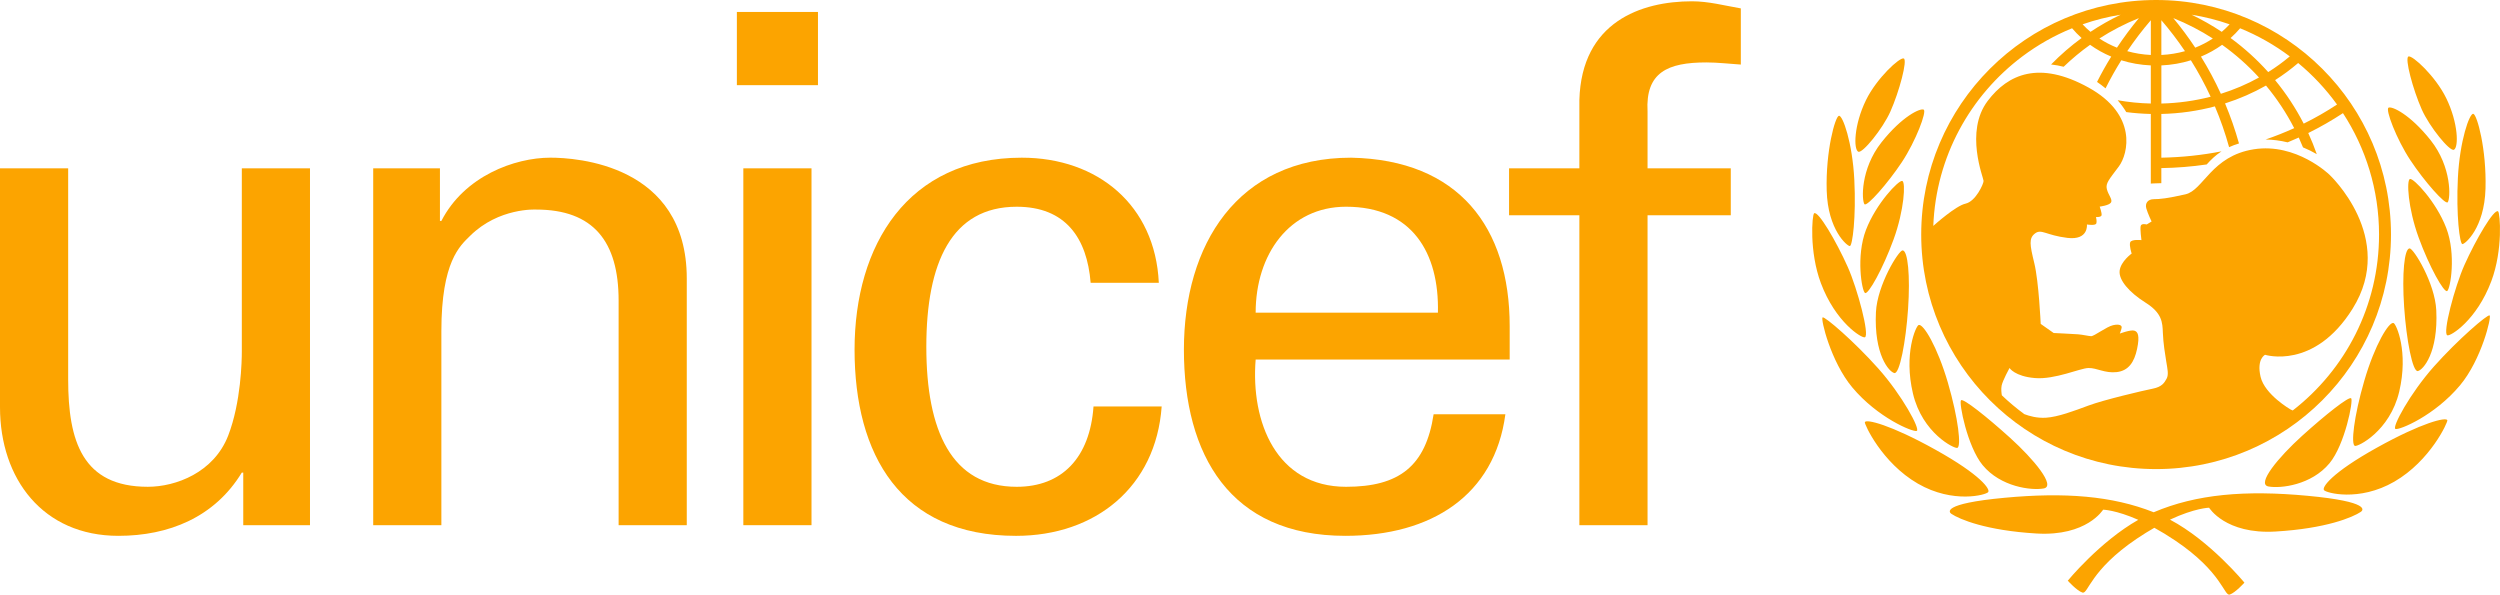 <svg width="206" height="49" viewBox="0 0 206 49" fill="none" xmlns="http://www.w3.org/2000/svg">
<path d="M174.739 1.213C173.66 1.385 172.613 1.652 171.605 2.004C171.807 2.222 172.024 2.429 172.255 2.624C173.045 2.097 173.875 1.625 174.739 1.213ZM192.571 8.613C191.653 7.341 190.576 6.19 189.369 5.192C188.775 5.701 188.14 6.172 187.468 6.601C188.375 7.704 189.167 8.906 189.825 10.188C190.781 9.715 191.698 9.189 192.571 8.613ZM188.678 4.647C187.428 3.71 186.054 2.927 184.585 2.33C184.344 2.614 184.082 2.882 183.801 3.133C184.93 3.959 185.969 4.901 186.901 5.94C187.528 5.547 188.122 5.114 188.678 4.647ZM183.721 2.004C182.713 1.652 181.666 1.385 180.587 1.213C181.451 1.625 182.281 2.097 183.071 2.624C183.302 2.429 183.519 2.222 183.721 2.004ZM177.663 0C188.356 0 197.017 8.656 197.017 19.326C197.017 29.997 188.356 38.653 177.663 38.653C166.969 38.653 158.308 29.996 158.308 19.326C158.308 8.657 166.97 0 177.663 0ZM180.888 3.928C181.404 3.722 181.889 3.468 182.337 3.173C181.314 2.514 180.224 1.95 179.08 1.492C179.725 2.27 180.329 3.083 180.888 3.928ZM178.096 4.53C178.771 4.497 179.423 4.389 180.041 4.216C179.443 3.327 178.793 2.476 178.096 1.666V4.53ZM180.529 4.967C179.761 5.207 178.944 5.352 178.097 5.39V8.532C179.503 8.498 180.864 8.304 182.157 7.971C181.676 6.933 181.132 5.929 180.529 4.967ZM183.102 3.692C182.569 4.075 181.985 4.402 181.359 4.664C181.966 5.647 182.515 6.671 182.999 7.73C184.108 7.383 185.161 6.931 186.142 6.387C185.228 5.386 184.208 4.482 183.102 3.692ZM174.437 3.928C174.997 3.083 175.6 2.27 176.246 1.492C175.102 1.95 174.012 2.514 172.989 3.173C173.436 3.468 173.922 3.722 174.437 3.928ZM177.229 1.666C176.532 2.476 175.883 3.327 175.285 4.216C175.902 4.389 176.554 4.497 177.229 4.53V1.666ZM166.805 34.126C167.231 34.284 167.839 34.466 168.59 34.42C169.581 34.358 170.881 33.867 172.12 33.407C173.359 32.947 176.61 32.18 177.384 32.027C178.158 31.874 178.344 31.536 178.53 31.199C178.716 30.861 178.592 30.371 178.499 29.788C178.406 29.205 178.251 28.284 178.22 27.425C178.189 26.567 178.159 25.799 176.796 24.94C175.433 24.081 174.566 23.069 174.659 22.302C174.752 21.535 175.65 20.891 175.65 20.891C175.65 20.891 175.433 20.247 175.526 19.971C175.619 19.694 176.455 19.786 176.455 19.786C176.455 19.786 176.331 18.866 176.393 18.62C176.455 18.375 176.889 18.497 176.889 18.497L177.291 18.252C177.291 18.252 176.981 17.608 176.857 17.179C176.733 16.749 176.981 16.412 177.477 16.412C177.972 16.412 178.592 16.35 180.078 16.013C181.564 15.676 182.215 12.853 185.714 12.301C189.213 11.749 191.938 14.387 191.938 14.387C191.938 14.387 197.512 19.572 193.858 25.431C190.687 30.516 186.642 29.235 186.642 29.235C186.642 29.235 185.93 29.573 186.271 31.045C186.611 32.518 188.748 33.745 188.748 33.745L188.92 33.824C193.249 30.468 196.033 25.221 196.033 19.326C196.033 15.64 194.935 12.199 193.06 9.323C192.151 9.923 191.195 10.47 190.2 10.962C190.461 11.529 190.696 12.109 190.903 12.703C190.541 12.492 190.16 12.304 189.768 12.144C189.657 11.87 189.541 11.6 189.418 11.333C189.115 11.471 188.809 11.603 188.5 11.73C187.899 11.583 187.287 11.502 186.685 11.496C187.491 11.219 188.278 10.906 189.041 10.559C188.395 9.302 187.614 8.127 186.718 7.05C185.667 7.647 184.536 8.142 183.344 8.522C183.793 9.59 184.177 10.691 184.492 11.82C184.191 11.911 183.921 12.014 183.678 12.126C183.36 10.974 182.968 9.852 182.507 8.766C181.104 9.14 179.624 9.356 178.094 9.39V12.993C179.794 12.963 181.452 12.784 183.053 12.471C182.544 12.8 182.171 13.175 181.831 13.551C180.612 13.729 179.364 13.831 178.094 13.852V15.093C177.9 15.106 177.694 15.113 177.475 15.113C177.388 15.113 177.305 15.118 177.227 15.127V9.39C176.543 9.375 175.868 9.323 175.205 9.237C175.002 8.899 174.763 8.571 174.495 8.259C175.381 8.416 176.294 8.509 177.227 8.531V5.389C176.38 5.352 175.563 5.207 174.795 4.967C174.326 5.714 173.894 6.486 173.498 7.28C173.274 7.094 173.04 6.917 172.796 6.751C173.156 6.037 173.546 5.341 173.965 4.664C173.34 4.401 172.755 4.074 172.222 3.691C171.452 4.241 170.724 4.846 170.044 5.501C169.703 5.415 169.357 5.351 169.009 5.313C169.785 4.519 170.626 3.789 171.523 3.133C171.242 2.881 170.98 2.613 170.739 2.329C169.27 2.927 167.896 3.709 166.646 4.646C162.36 7.861 159.522 12.905 159.304 18.615C159.416 18.514 161.152 16.958 161.961 16.78C162.797 16.596 163.447 15.154 163.447 14.909C163.447 14.663 161.867 10.85 163.788 8.313C165.46 6.104 168.03 4.969 172.087 7.209C176.144 9.448 175.369 12.669 174.595 13.712C173.821 14.755 173.48 15.093 173.604 15.583C173.728 16.075 174.1 16.442 173.945 16.688C173.789 16.933 173.016 17.025 173.016 17.025C173.016 17.025 173.202 17.547 173.171 17.731C173.139 17.915 172.706 17.884 172.706 17.884C172.706 17.884 172.799 18.191 172.737 18.405C172.675 18.62 171.963 18.497 171.963 18.497C171.963 18.497 172.118 19.817 170.352 19.602C168.587 19.387 168.216 18.835 167.689 19.233C167.163 19.632 167.256 20.154 167.627 21.688C167.999 23.221 168.154 26.689 168.154 26.689L169.222 27.44C169.222 27.44 170.848 27.517 171.235 27.547C171.622 27.578 172.056 27.686 172.304 27.701C172.551 27.716 173.573 26.918 174.115 26.796C174.657 26.673 174.827 26.827 174.827 26.965C174.827 27.102 174.673 27.486 174.673 27.486C174.673 27.486 175.54 27.164 175.849 27.241C176.159 27.317 176.329 27.64 176.097 28.744C175.865 29.848 175.385 30.554 174.409 30.662C173.434 30.769 172.784 30.309 172.087 30.324C171.39 30.34 169.331 31.291 167.674 31.152C166.017 31.014 165.584 30.324 165.584 30.324C165.584 30.324 165.011 31.367 164.933 31.781C164.881 32.061 164.92 32.389 164.952 32.574C165.535 33.13 166.154 33.649 166.805 34.126Z" fill="#FCA400"/>
<path d="M168.404 40.248C167.382 40.432 164.858 40.126 163.372 38.331C162.107 36.804 161.39 33.131 161.591 32.978C161.792 32.825 163.681 34.313 165.632 36.076C167.583 37.84 169.426 40.064 168.404 40.248ZM163.82 40.555C163.666 40.77 160.95 41.537 158.03 39.85C155.057 38.132 153.613 34.937 153.663 34.788C153.756 34.512 155.738 34.972 159.485 37.058C163.232 39.144 164.037 40.34 163.82 40.555ZM161.281 36.905C161.064 36.997 158.401 35.709 157.627 32.426C156.853 29.144 157.868 26.873 158.092 26.782C158.464 26.628 159.64 28.561 160.507 31.536C161.374 34.512 161.622 36.813 161.281 36.905ZM157.937 35.509C157.612 35.616 154.716 34.42 152.626 31.92C150.844 29.789 150.009 26.26 150.18 26.152C150.35 26.045 152.781 28.131 154.763 30.355C156.745 32.579 158.262 35.401 157.937 35.509ZM156.095 30.739C155.661 30.647 154.407 29.232 154.577 25.723C154.686 23.484 156.453 20.619 156.776 20.631C157.209 20.646 157.41 22.723 157.225 25.447C157.039 28.177 156.528 30.831 156.095 30.739ZM149.483 17.578C149.808 17.333 151.31 19.879 152.254 21.996C153.056 23.792 154.081 27.656 153.663 27.794C153.399 27.881 151.248 26.551 150.04 23.33C149.067 20.735 149.315 17.704 149.483 17.578ZM156.745 14.909C157.039 14.986 156.915 17.302 156.032 19.726C155.15 22.149 153.942 24.296 153.679 24.143C153.416 23.99 152.92 21.121 153.756 18.943C154.593 16.765 156.451 14.832 156.745 14.909ZM153.632 16.826C153.4 16.535 153.283 13.934 155.041 11.719C156.745 9.571 158.231 8.896 158.51 9.034C158.789 9.173 157.86 11.627 156.714 13.36C155.558 15.107 153.824 17.067 153.632 16.826ZM153.121 12.501C152.725 12.305 152.756 10.303 153.756 8.252C154.639 6.442 156.543 4.694 156.869 4.817C157.194 4.939 156.504 7.537 155.769 9.188C155.135 10.614 153.462 12.67 153.121 12.501ZM151.527 9.541C151.836 9.479 152.642 11.749 152.796 14.817C152.951 17.884 152.642 20.277 152.425 20.277C152.208 20.277 150.613 18.958 150.52 15.707C150.427 12.455 151.217 9.602 151.527 9.541ZM183.732 48.992C183.268 49.145 183.113 47.151 179.242 44.543C178.625 44.128 178.049 43.78 177.517 43.489C177.068 43.745 176.59 44.04 176.083 44.381C172.212 46.989 172.058 48.983 171.593 48.829C171.128 48.676 170.385 47.848 170.385 47.848C170.385 47.848 173.027 44.627 176.194 42.834C174.343 42.018 173.296 41.998 173.296 41.998C173.296 41.998 171.957 44.206 167.815 43.961C163.665 43.715 161.467 42.795 160.785 42.335C160.622 42.224 159.918 41.507 165.183 41.016C170.126 40.555 174.032 40.852 177.464 42.21C180.992 40.713 185.007 40.374 190.142 40.853C195.407 41.344 194.704 42.062 194.54 42.172C193.858 42.632 191.66 43.553 187.51 43.798C183.368 44.043 182.029 41.835 182.029 41.835C182.029 41.835 180.86 41.858 178.807 42.819C182.116 44.566 184.94 48.01 184.94 48.01C184.94 48.01 184.197 48.838 183.732 48.992ZM186.922 40.086C185.9 39.902 187.743 37.678 189.693 35.914C191.644 34.15 193.533 32.662 193.734 32.816C193.936 32.969 193.219 36.641 191.954 38.169C190.468 39.963 187.944 40.27 186.922 40.086ZM191.505 40.393C191.288 40.178 192.093 38.981 195.841 36.896C199.588 34.81 201.569 34.349 201.662 34.626C201.712 34.774 200.269 37.969 197.296 39.687C194.376 41.374 191.66 40.608 191.505 40.393ZM194.044 36.742C193.704 36.65 193.951 34.349 194.818 31.373C195.685 28.398 196.862 26.465 197.234 26.619C197.457 26.711 198.472 28.981 197.698 32.263C196.924 35.546 194.261 36.834 194.044 36.742ZM197.389 35.346C197.064 35.239 198.581 32.417 200.563 30.192C202.545 27.968 204.976 25.882 205.146 25.989C205.317 26.097 204.482 29.626 202.7 31.757C200.609 34.257 197.714 35.454 197.389 35.346ZM199.231 30.576C198.798 30.668 198.287 28.014 198.101 25.284C197.916 22.56 198.117 20.483 198.55 20.468C198.873 20.457 200.64 23.321 200.749 25.56C200.919 29.069 199.665 30.484 199.231 30.576ZM205.843 17.416C206.01 17.542 206.258 20.572 205.285 23.168C204.077 26.389 201.927 27.718 201.662 27.631C201.244 27.493 202.269 23.629 203.071 21.833C204.016 19.716 205.518 17.17 205.843 17.416ZM198.581 14.747C198.875 14.67 200.733 16.602 201.569 18.781C202.406 20.959 201.91 23.827 201.647 23.981C201.383 24.134 200.176 21.987 199.293 19.563C198.411 17.139 198.287 14.823 198.581 14.747ZM201.693 16.664C201.502 16.905 199.767 14.945 198.612 13.197C197.466 11.464 196.537 9.01 196.816 8.872C197.095 8.734 198.581 9.409 200.285 11.556C202.042 13.772 201.925 16.372 201.693 16.664ZM202.204 12.339C201.864 12.507 200.191 10.452 199.556 9.025C198.822 7.375 198.132 4.777 198.457 4.654C198.782 4.531 200.687 6.28 201.569 8.09C202.57 10.141 202.601 12.142 202.204 12.339ZM203.799 9.378C204.109 9.439 204.898 12.292 204.806 15.544C204.713 18.796 203.118 20.115 202.901 20.115C202.685 20.115 202.375 17.723 202.53 14.655C202.684 11.587 203.489 9.317 203.799 9.378Z" fill="#FCA400"/>
<path fill-rule="evenodd" clip-rule="evenodd" d="M19.926 28.983C19.926 29.686 19.867 33.141 18.803 35.894C17.62 38.94 14.487 40.111 12.181 40.111C6.8 40.111 5.617 36.363 5.617 31.267V13.871H0V33.552C0 39.468 3.547 44.153 9.757 44.153C13.895 44.153 17.68 42.631 19.926 38.94H20.044V43.275H25.543V13.871H19.926V28.983Z" fill="#FCA400"/>
<path fill-rule="evenodd" clip-rule="evenodd" d="M36.251 13.871H30.752V43.275H36.369V27.284C36.369 21.544 37.906 20.255 38.734 19.435C41.099 17.092 44.174 17.268 44.174 17.268C48.904 17.268 50.974 19.904 50.974 24.766V43.275H56.59V22.95C56.59 13.52 47.425 12.992 45.356 12.992C42.4 12.992 38.261 14.515 36.369 18.206H36.251L36.251 13.871Z" fill="#FCA400"/>
<path fill-rule="evenodd" clip-rule="evenodd" d="M66.868 43.275V13.871H61.251V43.275H66.868ZM60.718 7.018H67.4V0.985H60.718V7.018Z" fill="#FCA400"/>
<path fill-rule="evenodd" clip-rule="evenodd" d="M95.486 23.301C95.19 16.918 90.46 12.993 84.193 12.993C74.792 12.993 70.416 20.198 70.416 28.808C70.416 37.477 74.2 44.154 83.72 44.154C90.283 44.154 95.249 40.112 95.722 33.493H90.105C89.811 37.711 87.504 40.112 83.779 40.112C78.398 40.112 76.329 35.485 76.329 28.573C76.329 21.662 78.398 17.035 83.779 17.035C87.799 17.035 89.574 19.612 89.869 23.302H95.486V23.301Z" fill="#FCA400"/>
<path fill-rule="evenodd" clip-rule="evenodd" d="M124.398 29.627V26.874C124.398 18.732 120.2 13.168 111.33 12.993C101.929 12.993 97.554 20.197 97.554 28.808C97.554 37.476 101.339 44.153 110.858 44.153C117.952 44.153 123.156 40.814 124.043 34.137H118.13C117.479 38.414 115.291 40.112 110.916 40.112C105.18 40.112 103.052 34.782 103.466 29.627H124.398ZM103.466 25.762C103.466 20.959 106.245 17.034 110.916 17.034C116.356 17.034 118.602 20.842 118.484 25.762H103.466Z" fill="#FCA400"/>
<path fill-rule="evenodd" clip-rule="evenodd" d="M135.758 43.275V17.736H142.616V13.871H135.758V9.185C135.58 5.964 137.413 5.144 140.606 5.144C141.552 5.144 142.498 5.261 143.444 5.32V0.692C142.084 0.458 140.784 0.107 139.423 0.107C135.225 0.107 130.318 1.805 130.14 8.248V13.871H124.346V17.736H130.14V43.275H135.758Z" fill="#FCA400"/>
</svg>
